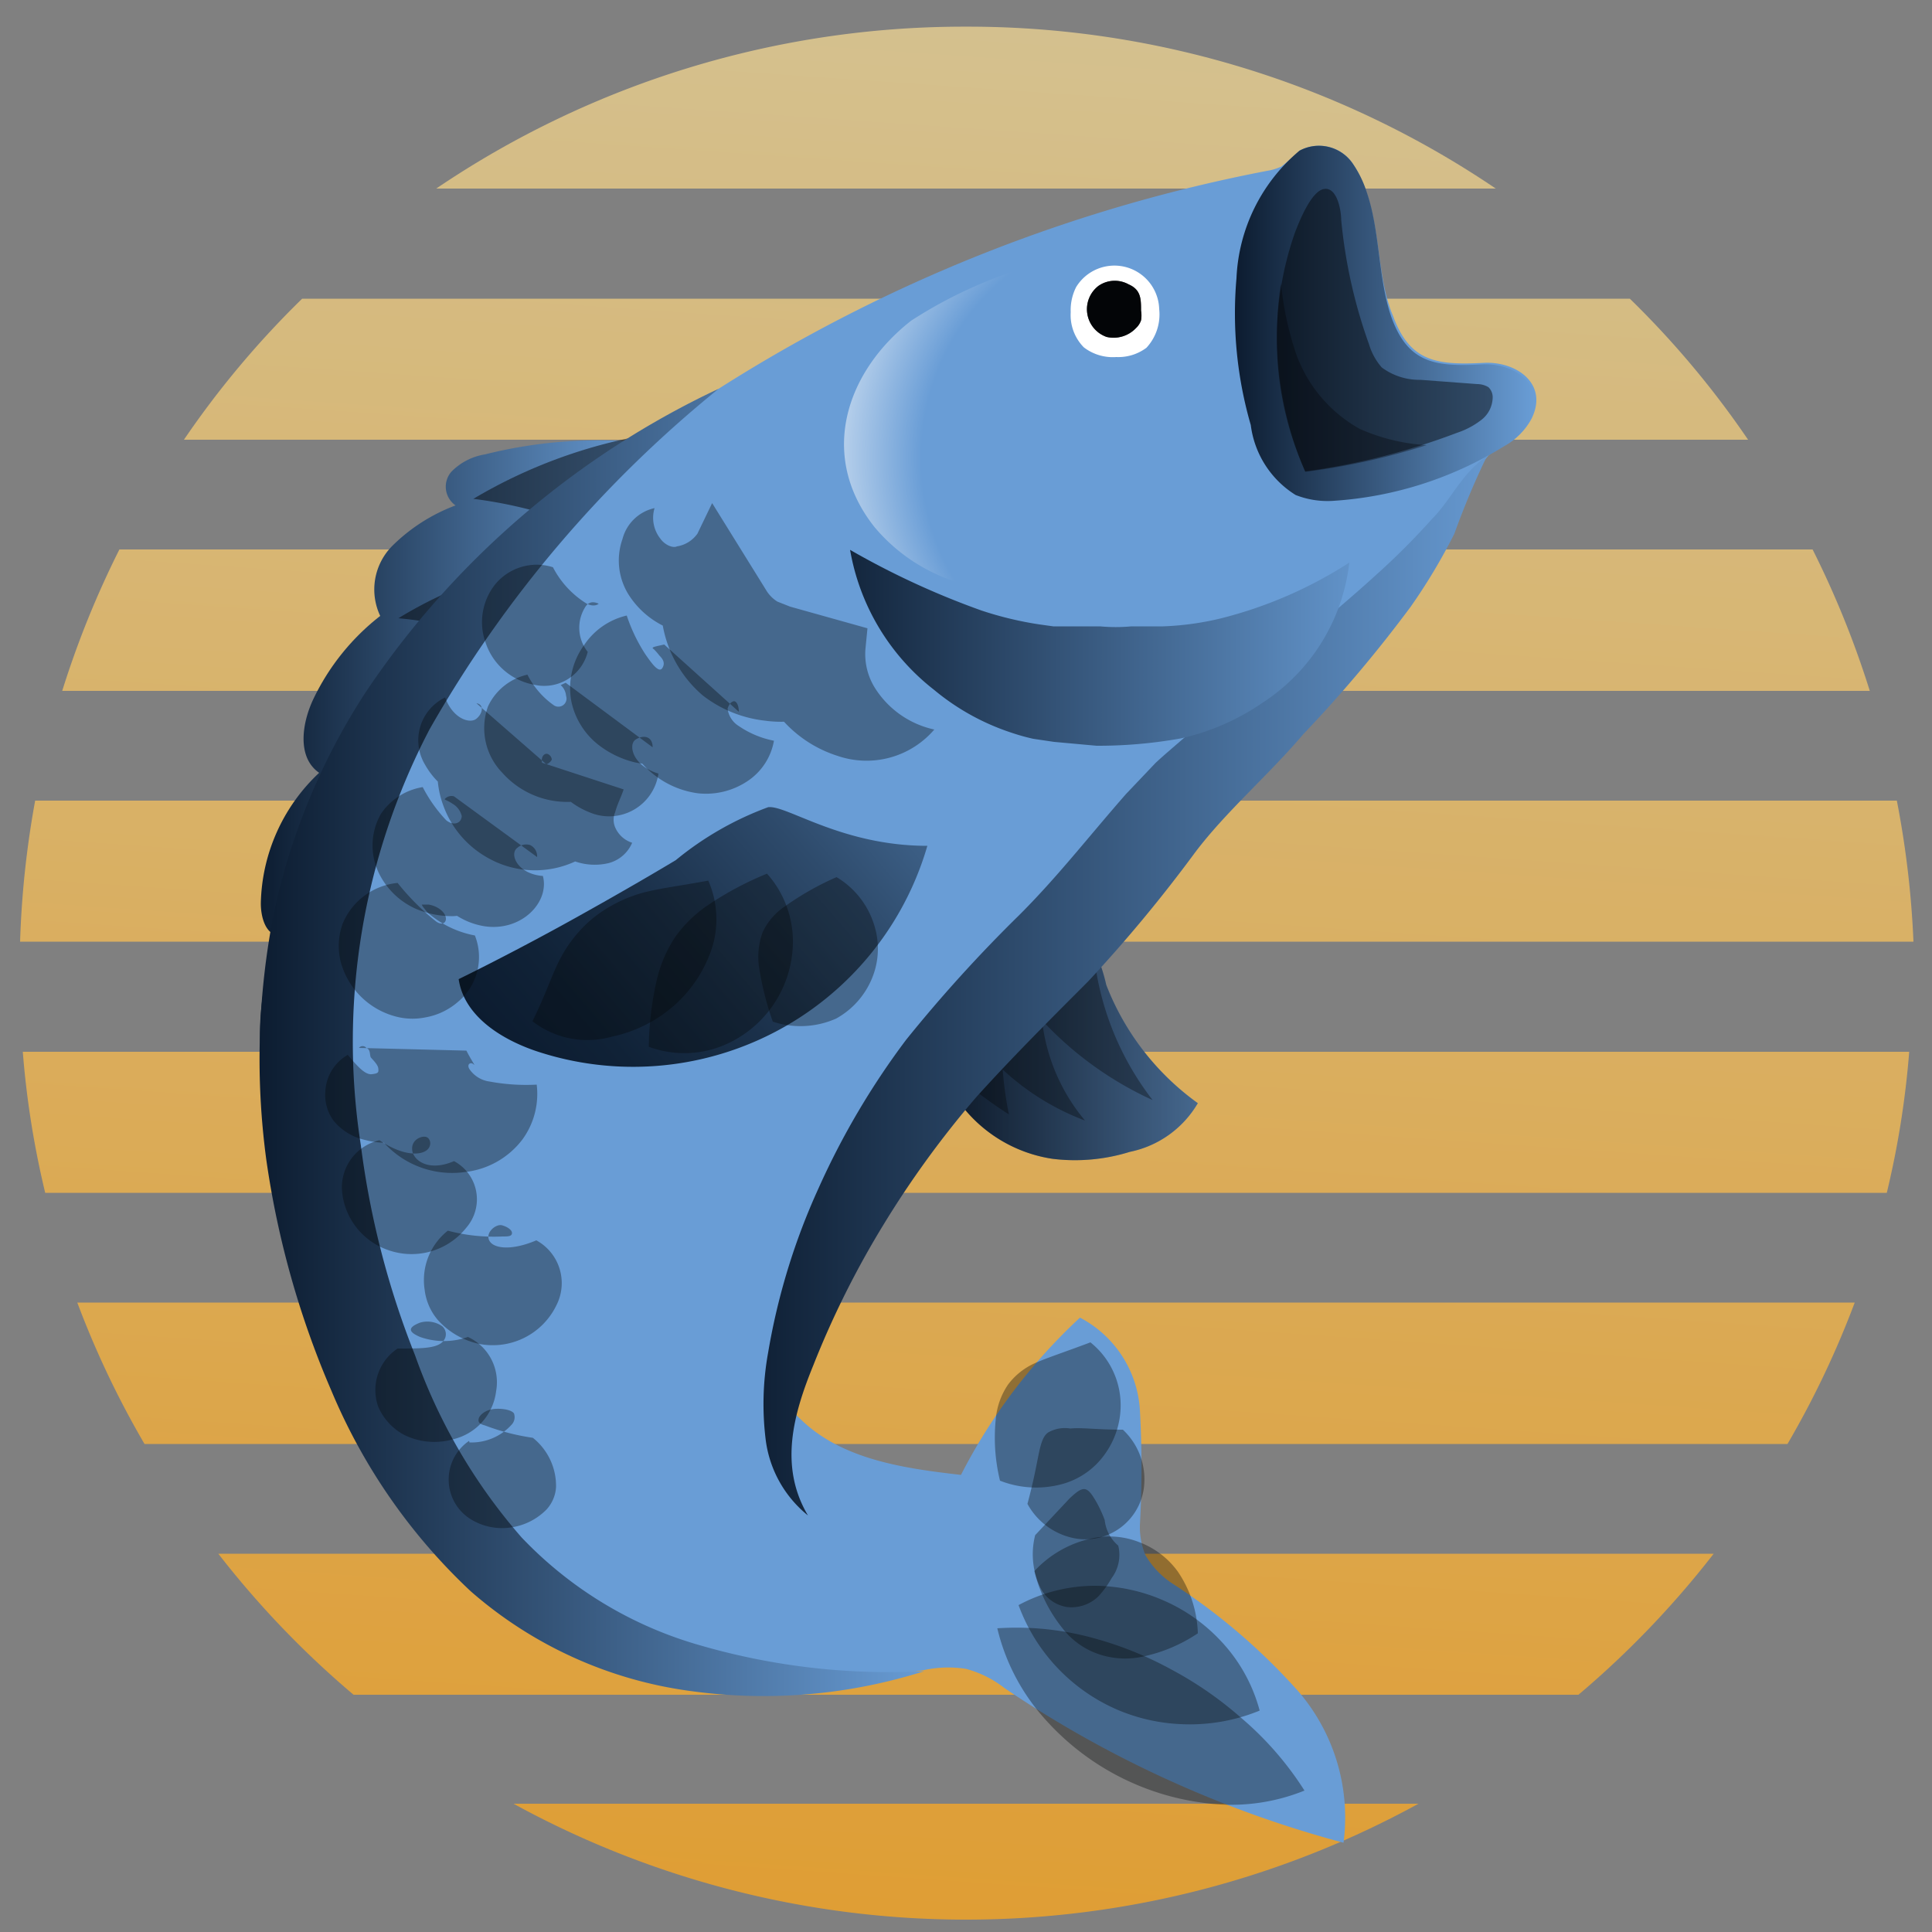 <svg xmlns="http://www.w3.org/2000/svg" xmlns:xlink="http://www.w3.org/1999/xlink" viewBox="0 0 50 50"><rect x="0" y="0" width="50" height="50" fill="#808080" stroke="none"/><defs><style>.cls-1{isolation:isolate;}.cls-2{opacity:0.75;}.cls-3{fill:url(#Nueva_muestra_de_degradado_3);}.cls-4{fill:url(#Nueva_muestra_de_degradado_3-2);}.cls-5{fill:url(#Nueva_muestra_de_degradado_3-3);}.cls-6{fill:url(#Nueva_muestra_de_degradado_3-4);}.cls-7{fill:url(#Nueva_muestra_de_degradado_3-5);}.cls-8{fill:url(#Nueva_muestra_de_degradado_3-6);}.cls-9{fill:url(#Nueva_muestra_de_degradado_3-7);}.cls-10{fill:url(#Nueva_muestra_de_degradado_3-8);}.cls-11{fill:url(#Nueva_muestra_de_degradado_9);}.cls-12,.cls-14{opacity:0.35;}.cls-12,.cls-14,.cls-16,.cls-21,.cls-23,.cls-25,.cls-27{mix-blend-mode:soft-light;}.cls-13,.cls-14,.cls-21,.cls-25,.cls-26{fill:#040507;}.cls-15{fill:url(#Nueva_muestra_de_degradado_9-2);}.cls-16,.cls-27{opacity:0.5;}.cls-17{fill:url(#Безымянный_градиент_12);}.cls-18{fill:url(#Nueva_muestra_de_degradado_9-3);}.cls-19{fill:url(#Nueva_muestra_de_degradado_9-4);}.cls-20{fill:url(#Nueva_muestra_de_degradado_9-5);}.cls-21{opacity:0.47;}.cls-22{fill:url(#Degradado_sin_nombre_5);}.cls-23{fill:#fff;}.cls-24{fill:url(#Nueva_muestra_de_degradado_9-6);}.cls-26{opacity:0.64;}.cls-27{fill:url(#Degradado_sin_nombre_17);}</style><linearGradient id="Nueva_muestra_de_degradado_3" x1="24.31" y1="50.24" x2="29.18" y2="-20.14" gradientUnits="userSpaceOnUse"><stop offset="0" stop-color="#ffa71a"/><stop offset="1" stop-color="#eaeac7"/></linearGradient><linearGradient id="Nueva_muestra_de_degradado_3-2" x1="23.86" y1="50.21" x2="28.73" y2="-20.17" xlink:href="#Nueva_muestra_de_degradado_3"/><linearGradient id="Nueva_muestra_de_degradado_3-3" x1="21.87" y1="50.07" x2="26.74" y2="-20.31" xlink:href="#Nueva_muestra_de_degradado_3"/><linearGradient id="Nueva_muestra_de_degradado_3-4" x1="22.32" y1="50.1" x2="27.19" y2="-20.28" xlink:href="#Nueva_muestra_de_degradado_3"/><linearGradient id="Nueva_muestra_de_degradado_3-5" x1="23.41" y1="50.18" x2="28.28" y2="-20.21" xlink:href="#Nueva_muestra_de_degradado_3"/><linearGradient id="Nueva_muestra_de_degradado_3-6" x1="24.75" y1="50.27" x2="29.63" y2="-20.11" xlink:href="#Nueva_muestra_de_degradado_3"/><linearGradient id="Nueva_muestra_de_degradado_3-7" x1="23.21" y1="50.16" x2="28.08" y2="-20.22" xlink:href="#Nueva_muestra_de_degradado_3"/><linearGradient id="Nueva_muestra_de_degradado_3-8" x1="22.77" y1="50.13" x2="27.64" y2="-20.25" xlink:href="#Nueva_muestra_de_degradado_3"/><linearGradient id="Nueva_muestra_de_degradado_9" x1="24.07" y1="26.69" x2="30.97" y2="26.69" gradientUnits="userSpaceOnUse"><stop offset="0" stop-color="#0c1c30"/><stop offset="1" stop-color="#699dd6"/></linearGradient><linearGradient id="Nueva_muestra_de_degradado_9-2" x1="6.72" y1="21.43" x2="16.75" y2="21.43" xlink:href="#Nueva_muestra_de_degradado_9"/><linearGradient id="Безымянный_градиент_12" x1="7.93" y1="25.73" x2="39.72" y2="25.73" gradientUnits="userSpaceOnUse"><stop offset="0" stop-color="#699dd6"/><stop offset="1" stop-color="#699dd6"/></linearGradient><linearGradient id="Nueva_muestra_de_degradado_9-3" x1="6.69" y1="26.98" x2="24.13" y2="26.98" xlink:href="#Nueva_muestra_de_degradado_9"/><linearGradient id="Nueva_muestra_de_degradado_9-4" x1="18.92" y1="25.53" x2="39.32" y2="25.53" xlink:href="#Nueva_muestra_de_degradado_9"/><linearGradient id="Nueva_muestra_de_degradado_9-5" x1="31.98" y1="8.34" x2="39.72" y2="8.34" xlink:href="#Nueva_muestra_de_degradado_9"/><linearGradient id="Degradado_sin_nombre_5" x1="27.78" y1="15.98" x2="13.81" y2="28.02" gradientUnits="userSpaceOnUse"><stop offset="0" stop-color="#699dd6"/><stop offset="0.01" stop-color="#679bd3"/><stop offset="0.27" stop-color="#476e99"/><stop offset="0.5" stop-color="#2e4b6c"/><stop offset="0.71" stop-color="#1b314b"/><stop offset="0.88" stop-color="#102237"/><stop offset="1" stop-color="#0c1c30"/></linearGradient><linearGradient id="Nueva_muestra_de_degradado_9-6" x1="20.77" y1="16.78" x2="36.25" y2="16.78" xlink:href="#Nueva_muestra_de_degradado_9"/><radialGradient id="Degradado_sin_nombre_17" cx="29.95" cy="11.86" r="11.1" gradientUnits="userSpaceOnUse"><stop offset="0.55" stop-color="#fff" stop-opacity="0"/><stop offset="0.73" stop-color="#fff"/></radialGradient></defs><g class="cls-1"><g id="OBJECTS"><g class="cls-2"><path class="cls-3" d="M9.15,43.86h31.7a24.18,24.18,0,0,0,3.5-3.65H5.65A24.18,24.18,0,0,0,9.15,43.86Z"/><path class="cls-4" d="M3.74,37.37H46.26A23.93,23.93,0,0,0,48,33.71H2A23.93,23.93,0,0,0,3.74,37.37Z"/><path class="cls-5" d="M25,.69A24.35,24.35,0,0,0,11.29,4.88H38.71A24.35,24.35,0,0,0,25,.69Z"/><path class="cls-6" d="M42.18,7.73H7.82a23.78,23.78,0,0,0-3.06,3.65H45.24A23.78,23.78,0,0,0,42.18,7.73Z"/><path class="cls-7" d="M1.17,30.87H48.83a23.33,23.33,0,0,0,.58-3.65H.59A23.33,23.33,0,0,0,1.17,30.87Z"/><path class="cls-8" d="M25,49.68a24.36,24.36,0,0,0,11.71-3H13.29A24.36,24.36,0,0,0,25,49.68Z"/><path class="cls-9" d="M49.09,20.72H.91a24.41,24.41,0,0,0-.39,3.65h49A24.41,24.41,0,0,0,49.09,20.72Z"/><path class="cls-10" d="M46.91,14.22H3.09a24.36,24.36,0,0,0-1.48,3.66H48.39A24.36,24.36,0,0,0,46.91,14.22Z"/></g><path class="cls-11" d="M27.49,23.34a4.61,4.61,0,0,1,1.14,2.15A6.79,6.79,0,0,0,31,28.55a2.65,2.65,0,0,1-1.76,1.26,4.77,4.77,0,0,1-2,.18,3.66,3.66,0,0,1-3-4.54Z"/><g class="cls-12"><path class="cls-13" d="M28.3,23.19a7.46,7.46,0,0,0,1.53,5.28,9,9,0,0,1-4.56-4.69Z"/></g><g class="cls-12"><path class="cls-13" d="M27.15,24.43A4.89,4.89,0,0,0,28.08,29a6.46,6.46,0,0,1-4-4.51Z"/></g><g class="cls-12"><path class="cls-13" d="M26.11,25.09a9.47,9.47,0,0,0,0,3.75,10.67,10.67,0,0,1-3-2.86Z"/></g><path class="cls-14" d="M27.49,23.34a4.61,4.61,0,0,1,1.14,2.15A6.79,6.79,0,0,0,31,28.55a2.65,2.65,0,0,1-1.76,1.26,4.77,4.77,0,0,1-2,.18,3.66,3.66,0,0,1-3-4.54Z"/><path class="cls-15" d="M16.75,11.46a12.11,12.11,0,0,0-4.2.3,1.56,1.56,0,0,0-.87.45.59.59,0,0,0,.11.87,4.62,4.62,0,0,0-1.64,1.05,1.6,1.6,0,0,0-.31,1.81,6,6,0,0,0-1.72,2.13c-.31.64-.44,1.53.14,1.93a4.76,4.76,0,0,0-1.51,3.38c0,.35.12.81.47.83A6.9,6.9,0,0,0,6.9,28.3a4.88,4.88,0,0,0,2.5,3.17Z"/><g class="cls-16"><path class="cls-13" d="M12.25,12.91a13.2,13.2,0,0,1,4.62-1.68l-.42,3.06A11.56,11.56,0,0,0,12.25,12.91Z"/></g><g class="cls-16"><path class="cls-13" d="M10.31,16a11,11,0,0,1,4.81-1.58l-.6,3A9.51,9.51,0,0,0,10.31,16Z"/></g><g class="cls-16"><path class="cls-13" d="M8.75,19.9a10.46,10.46,0,0,1,3.84-2L12.39,21A9,9,0,0,0,8.75,19.9Z"/></g><g class="cls-16"><path class="cls-13" d="M7.49,24.1A11,11,0,0,1,8.7,22.51a4.79,4.79,0,0,1,2-1.3l.09,3.09a2.37,2.37,0,0,0-1.42-.39A10.32,10.32,0,0,0,7.49,24.1Z"/></g><path class="cls-17" d="M35.37,5A2.81,2.81,0,0,0,35,4.22a1.06,1.06,0,0,0-1.37-.32,6,6,0,0,1-.47.41,1.37,1.37,0,0,1-.36.11A40.74,40.74,0,0,0,18.6,10.06a28.93,28.93,0,0,0-6.14,5.29,19.06,19.06,0,0,0-3.73,6.49,20.11,20.11,0,0,0,.83,13.45A14.09,14.09,0,0,0,13.43,41c2.85,2.34,6.86,2.86,10.49,2.22A3,3,0,0,1,25,43.19a2.8,2.8,0,0,1,1,.5,29,29,0,0,0,8.77,4,5,5,0,0,0-1.18-3.93A15.92,15.92,0,0,0,30.37,41a2.21,2.21,0,0,1-.73-.76,1.94,1.94,0,0,1-.14-.76,26.73,26.73,0,0,0,0-3,2.9,2.9,0,0,0-1.55-2.38,14.63,14.63,0,0,0-3.08,4.07c-1.49-.17-3.1-.4-4.17-1.46a1.49,1.49,0,0,1-.44-.7,1.93,1.93,0,0,1,.23-1.17,30.11,30.11,0,0,1,3.82-7.12c1.16-1.46,2.58-2.69,3.82-4.09.92-1.05,1.75-2.19,2.7-3.21s1.87-1.76,2.8-2.65a25,25,0,0,0,3.89-4.39,7.43,7.43,0,0,1,1-1.59,2,2,0,0,1,.46-.29,1.64,1.64,0,0,0,.66-.67c.44-.91-.41-1.48-1.23-1.44-1.19.06-1.92,0-2.36-1.22C35.66,7.26,35.72,6,35.37,5Z"/><path class="cls-18" d="M18.6,10.06a31.08,31.08,0,0,0-7.48,8.81A17.44,17.44,0,0,0,9.34,29.65a22.29,22.29,0,0,0,1.4,5.42,14.53,14.53,0,0,0,2.76,4.72,10.23,10.23,0,0,0,4.65,2.8,17.51,17.51,0,0,0,5.77.66,13.74,13.74,0,0,1-6,.52,10.82,10.82,0,0,1-5.74-2.59A15.07,15.07,0,0,1,8.58,36a23.39,23.39,0,0,1-1.69-6,19.49,19.49,0,0,1,.18-6.28,16.92,16.92,0,0,1,2.39-5.8A22.53,22.53,0,0,1,18.6,10.06Z"/><path class="cls-19" d="M20.91,39.22a3,3,0,0,1-1.09-1.93A7.48,7.48,0,0,1,19.88,35a17.06,17.06,0,0,1,1.3-4.24,20,20,0,0,1,2.27-3.85,37.29,37.29,0,0,1,2.93-3.23c1-1,1.77-2,2.76-3.13l.77-.81c.27-.25.55-.48.82-.72.54-.48,1.09-.94,1.65-1.4,1.1-.93,2.19-1.79,3.22-2.73a18.54,18.54,0,0,0,1.47-1.47c.47-.47.78-1.2,1.41-1.61a20.53,20.53,0,0,0-.84,2,15,15,0,0,1-1.13,1.89A35,35,0,0,1,33.73,19c-.9,1.06-2,2-2.8,3.06a37.66,37.66,0,0,1-2.77,3.34c-1,1-2,2-2.9,3a25.09,25.09,0,0,0-2.38,3.27,23.59,23.59,0,0,0-1.83,3.66C20.54,36.58,20.15,37.94,20.91,39.22Z"/><path class="cls-20" d="M38.94,11.54a1.64,1.64,0,0,0,.66-.67c.44-.91-.41-1.48-1.23-1.44-1.19.06-1.92,0-2.36-1.22-.35-1-.29-2.23-.64-3.24A2.81,2.81,0,0,0,35,4.22a1.06,1.06,0,0,0-1.37-.32A4.56,4.56,0,0,0,32,7.2,10.39,10.39,0,0,0,32.37,11a2.5,2.5,0,0,0,1.16,1.81,2.25,2.25,0,0,0,1,.15A9.55,9.55,0,0,0,38.94,11.54Z"/><path class="cls-21" d="M33.52,6a8.33,8.33,0,0,0,.26,6.2,17.77,17.77,0,0,0,3.93-1,2.1,2.1,0,0,0,.61-.32.75.75,0,0,0,.31-.58.36.36,0,0,0-.11-.28.57.57,0,0,0-.29-.08l-1.47-.11a1.63,1.63,0,0,1-1-.32,1.6,1.6,0,0,1-.33-.6,13.17,13.17,0,0,1-.72-3.22c0-.23-.1-.85-.44-.8S33.62,5.75,33.52,6Z"/><path class="cls-22" d="M11.87,25.34c.14.95,1.09,1.55,2,1.86A7.93,7.93,0,0,0,24,21.89c-2.22,0-3.64-1.06-4.12-1a8.22,8.22,0,0,0-2.39,1.37c-.85.51-1.71,1-2.57,1.48S12.91,24.83,11.87,25.34Z"/><path class="cls-23" d="M27.85,7.43a1.32,1.32,0,0,0-.14.65,1.19,1.19,0,0,0,.34.91,1.23,1.23,0,0,0,.84.25A1.21,1.21,0,0,0,29.67,9,1.27,1.27,0,0,0,30,8,1.16,1.16,0,0,0,27.85,7.43Z"/><path class="cls-24" d="M22,14.23A20.87,20.87,0,0,0,25.4,15.8a9,9,0,0,0,1.5.36l.36.05h.41l.8,0a4.38,4.38,0,0,0,.81,0c.27,0,.54,0,.82,0A7.44,7.44,0,0,0,31.61,16a11.13,11.13,0,0,0,3.31-1.44,5,5,0,0,1-2.25,3.63,6.06,6.06,0,0,1-2.11.92,12.11,12.11,0,0,1-2.18.19l-1.1-.1-.54-.08a5.32,5.32,0,0,1-.57-.16,6.1,6.1,0,0,1-2-1.11A5.85,5.85,0,0,1,22,14.23Z"/><path class="cls-25" d="M28.44,7.39a.76.76,0,0,0,.2,1.33.8.8,0,0,0,.76-.23.49.49,0,0,0,.13-.2.72.72,0,0,0,0-.25c0-.3,0-.54-.32-.68a.74.74,0,0,0-.72,0Z"/><path class="cls-26" d="M28.44,7.39a.76.76,0,0,0,.2,1.33.8.8,0,0,0,.76-.23.49.49,0,0,0,.13-.2.72.72,0,0,0,0-.25c0-.3,0-.54-.32-.68a.74.74,0,0,0-.72,0Z"/><g class="cls-12"><path class="cls-13" d="M16.94,13.15a.87.87,0,0,0,.15.79c.12.17.33.25.43.2a.8.8,0,0,0,.53-.33l.38-.79,1.39,2.24a.88.88,0,0,0,.3.31l.33.13,2,.56-.05.51a1.65,1.65,0,0,0,.26,1.06,2.42,2.42,0,0,0,1.52,1.05,2.31,2.31,0,0,1-2.51.68,3.19,3.19,0,0,1-2.11-2.21l1.91,1.07a3.14,3.14,0,0,1-1.68.23A3.21,3.21,0,0,1,18.19,18a3.09,3.09,0,0,1-1-3.07l1.78,1.46a2.65,2.65,0,0,1-1.53-.08,2.24,2.24,0,0,1-1.19-.95,1.67,1.67,0,0,1-.14-1.41A1.1,1.1,0,0,1,16.94,13.15Z"/></g><g class="cls-12"><path class="cls-13" d="M16.22,15.93a4.35,4.35,0,0,0,.48,1c.16.23.35.5.44.36s0-.25-.08-.33a1.4,1.4,0,0,0-.14-.16c-.08-.05,0-.06.27-.12l1.93,1.74c0-.18-.07-.29-.14-.27s-.12.09-.15.19a.62.62,0,0,0,.29.45,2.44,2.44,0,0,0,.91.38,1.58,1.58,0,0,1-.62,1,1.93,1.93,0,0,1-1.35.36,2.34,2.34,0,0,1-2-2.67L18,19.63a3,3,0,0,1-1.57.1,2.48,2.48,0,0,1-1-.5,1.94,1.94,0,0,1-.64-1.06,1.89,1.89,0,0,1,.33-1.48A1.82,1.82,0,0,1,16.22,15.93Z"/></g><g class="cls-12"><path class="cls-13" d="M14.31,14.68a2.4,2.4,0,0,0,.87.94c.21.11.33,0,.31,0s-.2-.11-.33.07a1,1,0,0,0,.05,1.18,1.16,1.16,0,0,1-1.39.85,1.63,1.63,0,0,1-1.25-1.08,1.57,1.57,0,0,1,.24-1.51A1.39,1.39,0,0,1,14.31,14.68Z"/></g><g class="cls-12"><path class="cls-13" d="M13.65,17.46a2.14,2.14,0,0,0,.68.79.21.21,0,0,0,.32-.24.42.42,0,0,0-.14-.28s0,0,.13-.06l2.25,1.67c0-.29-.24-.33-.44-.2s-.08.68.59.88a1.29,1.29,0,0,1-1.79,1A2.08,2.08,0,0,1,14,18.6l2.24,1.68a2.56,2.56,0,0,1-1.43.47A2.25,2.25,0,0,1,13,20a1.66,1.66,0,0,1-.37-1.72A1.49,1.49,0,0,1,13.65,17.46Z"/></g><g class="cls-12"><path class="cls-13" d="M11.52,18.05c.2.55.64.69.81.55s.2-.37,0-.4l1.81,1.58a.25.25,0,0,0,.14-.12s0-.09-.09-.14-.2.06-.16.22l2.11.69c-.07.21-.16.37-.22.59a.5.5,0,0,0,0,.39.71.71,0,0,0,.44.4.91.91,0,0,1-.62.53,1.55,1.55,0,0,1-.92-.07A2.42,2.42,0,0,1,13.6,21l2.1.69a2.48,2.48,0,0,1-3.13.48,2.53,2.53,0,0,1-1.1-1.33,2.43,2.43,0,0,1,0-1.68l1.81,1.58A2,2,0,0,1,11,19.79,1.23,1.23,0,0,1,11.52,18.05Z"/></g><g class="cls-12"><path class="cls-13" d="M10.94,20.37a3.7,3.7,0,0,0,.61.86c.19.15.39.08.4-.11a.5.5,0,0,0-.24-.32c-.13-.09-.21-.1-.2-.12a.23.23,0,0,1,.24-.07l2.15,1.57a.32.32,0,0,0-.18-.31.35.35,0,0,0-.33.07c-.22.16,0,.68.66.73.18.68-.56,1.45-1.52,1.3a1.88,1.88,0,0,1-1.2-.73,2,2,0,0,1-.43-1.45l2.15,1.56a3.54,3.54,0,0,1-1.31.36,2.39,2.39,0,0,1-1-.2,1.94,1.94,0,0,1-.88-.81,1.65,1.65,0,0,1,0-1.64A1.62,1.62,0,0,1,10.94,20.37Z"/></g><g class="cls-12"><path class="cls-13" d="M10.29,22.85a6.2,6.2,0,0,0,1,1c.24.17.38-.12.08-.33a.69.69,0,0,0-.28-.11c-.1,0-.15,0-.17,0s.07.12.15.21a2.58,2.58,0,0,0,1.22.59,1.51,1.51,0,0,1-.44,1.72,1.74,1.74,0,0,1-.84.4,1.69,1.69,0,0,1-.67,0,2,2,0,0,1-1.52-1.43,1.69,1.69,0,0,1,.05-1A1.72,1.72,0,0,1,10.29,22.85Z"/></g><g class="cls-12"><path class="cls-13" d="M9,27.3c.23.27.44.52.62.5s.18-.05.17-.15-.15-.23-.19-.28,0-.21-.12-.25a.12.12,0,0,0-.19,0l2.78.07c.16.31.25.41.18.35s-.18,0-.1.13a.75.75,0,0,0,.52.32,5.17,5.17,0,0,0,1.22.08,2,2,0,0,1-.37,1.42,2.16,2.16,0,0,1-1.47.84,2.38,2.38,0,0,1-2-.64,2.77,2.77,0,0,1-.81-1.46l2.78.07a2.3,2.3,0,0,1-1.11,1.07,2.12,2.12,0,0,1-1.47.13A1.45,1.45,0,0,1,8.63,29a1.12,1.12,0,0,1-.21-.75A1.15,1.15,0,0,1,9,27.3Z"/></g><g class="cls-12"><path class="cls-13" d="M9.82,29.51c.58.39,1,.39,1.19.28s.14-.35,0-.37-.38.1-.34.36.43.55,1.08.27a1.12,1.12,0,0,1,.32,1.72,1.81,1.81,0,0,1-2,.59A1.78,1.78,0,0,1,8.86,30.9,1.25,1.25,0,0,1,9.82,29.51Z"/></g><g class="cls-12"><path class="cls-13" d="M11.59,31.85A4.66,4.66,0,0,0,13,32c.14,0,.24,0,.25-.08s-.11-.17-.26-.21-.43.18-.33.39.56.28,1.22,0a1.26,1.26,0,0,1,.52,1.68,1.83,1.83,0,0,1-2,1,2,2,0,0,1-1.07-.62,1.47,1.47,0,0,1-.34-.78A1.63,1.63,0,0,1,11.59,31.85Z"/></g><g class="cls-12"><path class="cls-13" d="M10.29,34.9c.68,0,1.09,0,1.22-.25a.27.27,0,0,0-.07-.33.67.67,0,0,0-.57-.09c-.39.15-.23.27,0,.37a1.86,1.86,0,0,0,1.24,0A1.29,1.29,0,0,1,12.84,36a1.46,1.46,0,0,1-1.12,1.25,1.76,1.76,0,0,1-1.27-.12,1.51,1.51,0,0,1-.66-.72A1.29,1.29,0,0,1,10.29,34.9Z"/></g><g class="cls-12"><path class="cls-13" d="M12.15,37.33a1.4,1.4,0,0,0,1.1-.47.28.28,0,0,0,.06-.25c0-.08-.19-.16-.47-.15s-.43.17-.45.25,0,.14.16.18a5.85,5.85,0,0,0,1.24.32,1.59,1.59,0,0,1,.6,1.28.94.94,0,0,1-.25.58,1.61,1.61,0,0,1-1,.47,1.54,1.54,0,0,1-1-.25,1.21,1.21,0,0,1,0-2Z"/></g><g class="cls-12"><path class="cls-13" d="M28.22,34.74A2.08,2.08,0,0,1,29,36.27a2.16,2.16,0,0,1-.39,1.34,2,2,0,0,1-1.06.78,2.56,2.56,0,0,1-1.67-.07,4.69,4.69,0,0,1-.11-1.59,1.88,1.88,0,0,1,.32-.9,1.77,1.77,0,0,1,.69-.55C27.12,35.13,27.53,35,28.22,34.74Z"/></g><g class="cls-12"><path class="cls-13" d="M29.06,37a1.76,1.76,0,0,1,.55,1.45,1.53,1.53,0,0,1-1.75,1.37,1.77,1.77,0,0,1-1.27-.9c.18-.67.24-1.05.3-1.33s.12-.44.24-.52a.87.87,0,0,1,.57-.1C28,36.94,28.37,37,29.06,37Z"/></g><g class="cls-12"><path class="cls-13" d="M28.94,40a1,1,0,0,1-.17.84,2.49,2.49,0,0,1-.35.48,1,1,0,0,1-.8.27.93.93,0,0,1-.69-.49,2,2,0,0,1-.14-1.37l.89-.95c.18-.17.3-.26.4-.24s.18.13.31.36a3.2,3.2,0,0,1,.2.44A1,1,0,0,0,28.94,40Z"/></g><g class="cls-12"><path class="cls-13" d="M31,42.27a4.06,4.06,0,0,1-1.51.62,2.13,2.13,0,0,1-1.11-.1,2,2,0,0,1-.89-.66,3.77,3.77,0,0,1-.72-1.47,2.82,2.82,0,0,1,1.46-.84,2.1,2.1,0,0,1,1.25.09,2.18,2.18,0,0,1,1,.76A3,3,0,0,1,31,42.27Z"/></g><g class="cls-12"><path class="cls-13" d="M32.6,44.27a4.75,4.75,0,0,1-2.05.35,4.69,4.69,0,0,1-1.65-.38,4.71,4.71,0,0,1-2.54-2.7,4.18,4.18,0,0,1,2-.5,4.5,4.5,0,0,1,1.73.37,4.45,4.45,0,0,1,1.45,1A4.2,4.2,0,0,1,32.6,44.27Z"/></g><g class="cls-12"><path class="cls-13" d="M33.76,46.34a5.06,5.06,0,0,1-2.59.32A6.63,6.63,0,0,1,27,44.44a5.36,5.36,0,0,1-1.19-2.3,7.49,7.49,0,0,1,2.51.26,9.19,9.19,0,0,1,2,.81,9.44,9.44,0,0,1,1.78,1.23A8.31,8.31,0,0,1,33.76,46.34Z"/></g><g class="cls-12"><path class="cls-13" d="M13.78,26.43c.36-.73.49-1.18.71-1.6a3.4,3.4,0,0,1,.87-1.08,3.64,3.64,0,0,1,1.22-.63c.46-.13,1-.19,1.75-.33a2.48,2.48,0,0,1,0,2,3.38,3.38,0,0,1-1,1.33,3.55,3.55,0,0,1-1.5.71A2.32,2.32,0,0,1,13.78,26.43Z"/></g><g class="cls-12"><path class="cls-13" d="M16.79,27.09A8.26,8.26,0,0,1,17,25.35a3.45,3.45,0,0,1,.46-1.08,3.32,3.32,0,0,1,.84-.83,8.36,8.36,0,0,1,1.55-.83,2.64,2.64,0,0,1,.67,1.81,2.92,2.92,0,0,1-1.81,2.64A2.65,2.65,0,0,1,16.79,27.09Z"/></g><g class="cls-12"><path class="cls-13" d="M20,26.44A7.76,7.76,0,0,1,19.64,25a1.84,1.84,0,0,1,.1-.88,1.63,1.63,0,0,1,.57-.66,7.37,7.37,0,0,1,1.34-.76,2.2,2.2,0,0,1,1,1.33,2,2,0,0,1-.1,1.33,2.1,2.1,0,0,1-.91,1A2.27,2.27,0,0,1,20,26.44Z"/></g><path class="cls-14" d="M33.52,9.09a8.36,8.36,0,0,1-.37-1.76,8.91,8.91,0,0,0,.63,4.88,17.59,17.59,0,0,0,3.14-.69,5,5,0,0,1-1.73-.42A3.62,3.62,0,0,1,33.52,9.09Z"/><path class="cls-27" d="M22.64,13.65a4.58,4.58,0,0,0,3.25,1.62A3.34,3.34,0,0,1,24,12a5.89,5.89,0,0,1,4.16-5.45,11.77,11.77,0,0,0-4.58,1.75C21.88,9.63,21.17,11.81,22.64,13.65Z"/></g></g></svg>